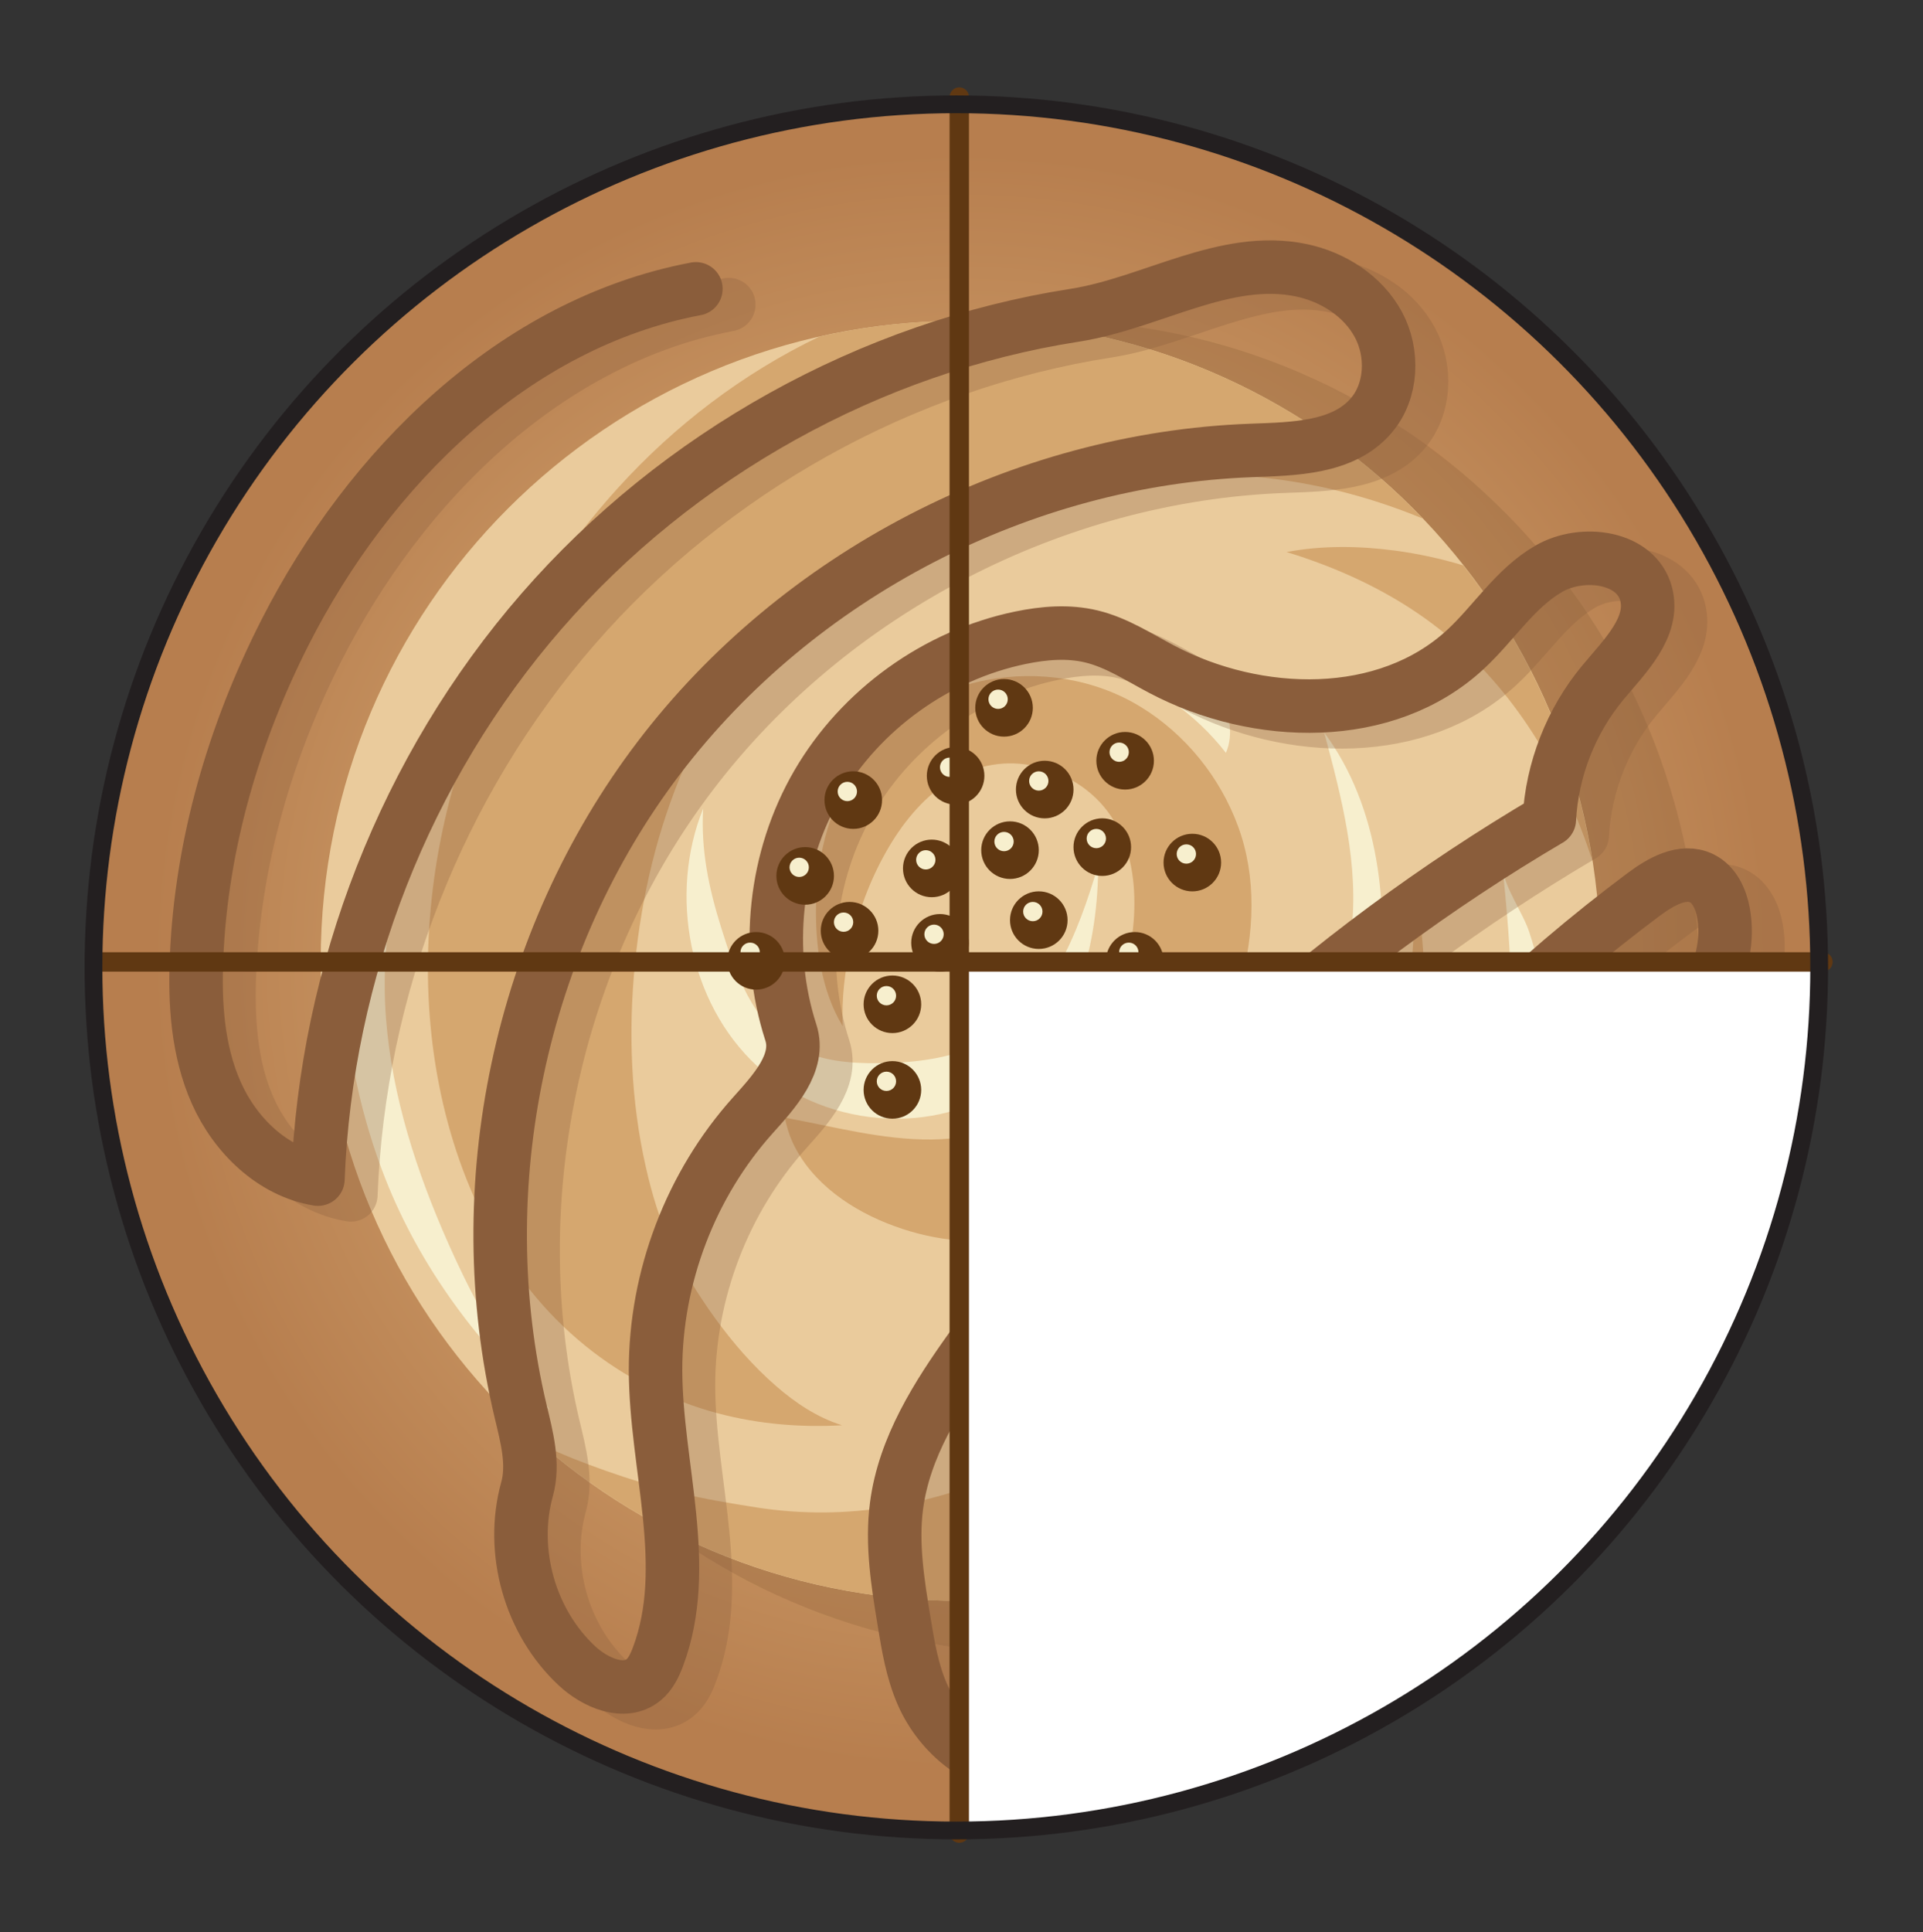 <?xml version="1.0" encoding="UTF-8" standalone="no"?>
<!DOCTYPE svg PUBLIC "-//W3C//DTD SVG 1.1//EN" "http://www.w3.org/Graphics/SVG/1.1/DTD/svg11.dtd">
<svg width="100%" height="100%" viewBox="0 0 451 453" version="1.1" xmlns="http://www.w3.org/2000/svg" xmlns:xlink="http://www.w3.org/1999/xlink" xml:space="preserve" xmlns:serif="http://www.serif.com/" style="fill-rule:evenodd;clip-rule:evenodd;stroke-linecap:round;stroke-linejoin:round;stroke-miterlimit:10;">
    <rect x="0" y="0" width="451" height="453" fill="#333333" stroke="none"/>
    <g transform="matrix(1,0,0,1,-1132,-616)">
        <g transform="matrix(1,0,0,1,-154.683,-837.487)">
            <g transform="matrix(0,202.348,202.348,0,1511.96,1678.77)">
                <ellipse cx="0" cy="-0" rx="1" ry="1" style="fill:url(#_Radial1);"/>
            </g>
            <g transform="matrix(4.167,0,0,4.167,0,0)">
                <g opacity="0.2">
                    <g transform="matrix(0,-1,-1,0,367.608,367.503)">
                        <path d="M-36.839,-36.839C-57.555,-36.839 -74.349,-20.346 -74.349,-0C-74.349,20.346 -57.555,36.839 -36.839,36.839C-16.123,36.839 0.67,20.346 0.67,-0C0.67,-20.346 -16.123,-36.839 -36.839,-36.839" style="fill:rgb(117,76,40);fill-rule:nonzero;"/>
                    </g>
                </g>
            </g>
            <g transform="matrix(0,-4.167,-4.167,0,1511.96,1528.72)">
                <path d="M-36.011,-36.011C-55.898,-36.011 -72.021,-19.889 -72.021,-0.001C-72.021,19.888 -55.898,36.011 -36.011,36.011C-16.123,36.011 -0.001,19.888 -0.001,-0.001C-0.001,-19.889 -16.123,-36.011 -36.011,-36.011" style="fill:rgb(234,203,156);fill-rule:nonzero;"/>
            </g>
            <g transform="matrix(4.167,0,0,4.167,1431.5,1748.89)">
                <path d="M0,-43.405C-4.003,-38.983 -7.036,-33.685 -8.835,-28C-10.63,-22.34 -11.193,-16.254 -10.145,-10.392C-9.103,-4.563 -6.467,1.069 -1.792,4.848C0.394,6.615 2.943,7.915 5.66,8.635C7.939,9.239 10.297,9.436 12.641,9.304C11.258,8.875 10.012,8.045 8.927,7.1C7.633,5.975 6.501,4.671 5.496,3.285C4.58,2.02 3.75,0.681 3.079,-0.731C2.401,-2.157 1.943,-3.689 1.595,-5.227C0.75,-8.951 0.609,-12.833 0.98,-16.626C1.354,-20.452 2.253,-24.26 3.786,-27.791C5.207,-31.066 7.209,-34.047 9.862,-36.45C12.486,-38.828 15.619,-40.609 18.923,-41.857C22.303,-43.132 25.886,-43.87 29.487,-44.126C33.149,-44.385 36.88,-44.171 40.454,-43.303C42.109,-42.902 43.746,-42.367 45.331,-41.709C38.775,-48.564 29.545,-52.841 19.311,-52.841C16.577,-52.841 13.918,-52.526 11.359,-51.949C7.06,-49.888 3.199,-46.938 0,-43.405" style="fill:rgb(213,167,111);fill-rule:nonzero;"/>
            </g>
            <g transform="matrix(4.167,0,0,4.167,1554.22,1737.28)">
                <path d="M0,-28.33C-2.596,-29.917 -5.716,-30.4 -8.694,-29.838C-11.536,-29.301 -14.061,-27.674 -15.749,-25.328C-17.454,-22.957 -18.219,-20.08 -18.275,-17.185C-18.32,-14.929 -17.994,-12.355 -16.772,-10.367C-16.84,-11.896 -16.663,-13.434 -16.328,-14.922C-15.914,-16.759 -15.254,-18.55 -14.325,-20.189C-13.468,-21.702 -12.338,-23.138 -10.863,-24.089C-9.476,-24.983 -7.837,-25.349 -6.208,-25.049C-4.375,-24.71 -2.685,-23.71 -1.649,-22.143C-0.65,-20.631 -0.316,-18.778 -0.361,-16.99C-0.409,-15.014 -0.898,-13.043 -1.672,-11.231C-2.396,-9.533 -3.385,-7.905 -4.724,-6.623C-6.593,-4.833 -9.208,-4.016 -11.759,-3.989C-14.564,-3.961 -17.29,-4.719 -20.031,-5.217C-19.935,-4.737 -19.797,-4.268 -19.591,-3.822C-18.512,-1.5 -16.198,0.037 -13.859,0.888C-11.581,1.717 -8.877,2.07 -6.536,1.281C-3.55,0.275 -0.929,-1.79 1.093,-4.168C3.179,-6.621 4.748,-9.533 5.593,-12.644C6.392,-15.585 6.54,-18.717 5.478,-21.61C4.46,-24.379 2.52,-26.789 0,-28.33" style="fill:rgb(213,167,111);fill-rule:nonzero;"/>
            </g>
            <g transform="matrix(4.167,0,0,4.167,1588.43,1653.62)">
                <path d="M0,-16.967C2.767,-16.116 5.43,-14.92 7.791,-13.233C11.906,-10.291 14.767,-6.056 16.577,-1.376C16.802,-0.797 17.008,-0.211 17.205,0.378C16.225,-5.823 13.663,-11.494 9.943,-16.216C8.685,-16.595 7.395,-16.875 6.097,-17.048C4.09,-17.315 2.003,-17.345 0,-16.967" style="fill:rgb(213,167,111);fill-rule:nonzero;"/>
            </g>
            <g transform="matrix(4.167,0,0,4.167,1584.41,1698.71)">
                <path d="M0,21.665C2.228,18.784 4.128,15.643 5.657,12.336C6.372,10.787 7.007,9.199 7.538,7.577C8.265,5.355 8.642,3.039 8.769,0.707C8.957,-2.729 8.615,-6.149 8.235,-9.56C8.167,-4.875 7.792,-0.128 5.88,4.197C4.794,6.651 3.208,8.885 1.504,10.944C-0.25,13.061 -2.196,15.019 -4.253,16.841C-8.17,20.309 -12.467,23.372 -17.488,24.997C-19.925,25.785 -22.474,26.233 -25.037,26.251C-26.34,26.261 -27.644,26.165 -28.931,25.96C-30.383,25.729 -31.821,25.496 -33.248,25.142C-34.642,24.796 -36.017,24.38 -37.371,23.901C-38.568,23.478 -39.768,23.014 -40.917,22.464C-34.605,27.918 -26.385,31.225 -17.389,31.225C-14.548,31.225 -11.788,30.885 -9.135,30.264C-8.684,29.975 -8.239,29.677 -7.806,29.366C-4.828,27.22 -2.239,24.564 0,21.665" style="fill:rgb(213,167,111);fill-rule:nonzero;"/>
            </g>
            <g transform="matrix(4.167,0,0,4.167,1377.01,1693.33)">
                <path d="M0,8.737C1.976,13.763 5.293,18.208 9.318,21.808C6.867,19.058 5.062,15.792 3.565,12.427C1.775,8.4 0.388,4.142 0.048,-0.252C-0.299,-4.733 0.62,-8.876 2.083,-13.071C-4.303,-8.333 -2.475,2.444 0,8.737" style="fill:rgb(247,239,206);fill-rule:nonzero;"/>
            </g>
            <g transform="matrix(4.167,0,0,4.167,1511.53,1618.38)">
                <path d="M0,-2.511C5.464,-3.811 11.596,-1.65 15.038,2.789C15.498,1.731 15.239,0.463 14.609,-0.505C13.98,-1.472 13.028,-2.182 12.046,-2.786C9.565,-4.31 6.679,-5.3 3.774,-5.126C1.022,-4.959 -2.248,-3.536 -3.511,-0.944C-2.369,-1.586 -1.31,-2.199 0,-2.511" style="fill:rgb(247,239,206);fill-rule:nonzero;"/>
            </g>
            <g transform="matrix(4.167,0,0,4.167,1639.11,1771.2)">
                <path d="M0,-27.384C0.482,-22.693 0.771,-17.953 0.245,-13.266C-0.28,-8.581 -1.651,-3.924 -4.266,0C-1.045,-3.194 1.65,-7.202 2.398,-11.703C2.843,-14.387 2.857,-17.139 2.442,-19.827C2.235,-21.17 1.921,-22.497 1.499,-23.789C1.145,-24.877 0.111,-26.293 0,-27.384" style="fill:rgb(247,239,206);fill-rule:nonzero;"/>
            </g>
            <g transform="matrix(4.167,0,0,4.167,1584.64,1666.36)">
                <path d="M0,17.731C1.569,16.044 3.103,14.284 4.153,12.234C5.279,10.03 5.809,7.568 6.092,5.11C6.692,-0.075 6.132,-5.671 3.027,-9.867C4.009,-6.195 5,-2.414 4.551,1.359C4.153,4.707 2.644,7.816 0.956,10.734C-2.652,16.973 -7.185,22.677 -12.45,27.598C-11.643,26.844 -9.581,26.506 -8.546,25.854C-7.692,25.312 -6.96,24.712 -6.229,24.022C-4.086,22.006 -2.005,19.885 0,17.731" style="fill:rgb(247,239,206);fill-rule:nonzero;"/>
            </g>
            <g transform="matrix(4.167,0,0,4.167,1464.26,1659.95)">
                <path d="M0,10.438C3.963,14.092 10.695,14.484 14.762,10.946C18.038,8.097 19.18,3.462 19.195,-0.88C18.071,2.959 16.468,7.076 12.956,8.991C11.109,9.998 8.948,10.256 6.843,10.276C5.202,10.292 3.493,10.154 2.073,9.332C-0.261,7.983 -1.24,5.175 -2.041,2.6C-2.735,0.371 -3.171,-1.738 -3.041,-4.046C-4.986,0.764 -3.853,6.886 0,10.438" style="fill:rgb(247,239,206);fill-rule:nonzero;"/>
            </g>
            <g transform="matrix(4.167,0,0,4.167,0,0)">
                <g opacity="0.3">
                    <g transform="matrix(1,0,0,1,349.798,447.268)">
                        <path d="M0,-81.32C-10.222,-79.386 -18.403,-71.273 -23.119,-61.999C-26.001,-56.331 -27.831,-50.088 -28.102,-43.735C-28.215,-41.134 -28.05,-38.453 -26.991,-36.074C-25.931,-33.695 -23.84,-31.654 -21.272,-31.225C-20.826,-42.888 -16.343,-54.38 -8.682,-63.186C-1.021,-71.992 9.783,-78.035 21.316,-79.833C25.646,-80.509 29.793,-83.265 34.081,-82.364C35.864,-81.989 37.546,-80.918 38.41,-79.314C39.276,-77.71 39.193,-75.571 38.008,-74.188C36.436,-72.351 33.674,-72.316 31.258,-72.227C18.328,-71.751 5.748,-65.223 -2.086,-54.926C-9.921,-44.629 -12.857,-30.764 -9.867,-18.175C-9.523,-16.727 -9.105,-15.212 -9.503,-13.778C-10.47,-10.289 -9.342,-6.303 -6.691,-3.837C-5.668,-2.887 -4.026,-2.168 -2.945,-3.052C-2.544,-3.38 -2.315,-3.871 -2.132,-4.357C-0.228,-9.431 -2.26,-15.052 -2.27,-20.472C-2.279,-25.713 -0.285,-30.932 3.218,-34.83C4.414,-36.163 5.897,-37.772 5.345,-39.475C3.857,-44.073 4.416,-49.294 6.847,-53.47C9.28,-57.647 13.542,-60.713 18.275,-61.689C19.587,-61.96 20.958,-62.075 22.261,-61.761C23.677,-61.421 24.92,-60.6 26.208,-59.92C31.6,-57.072 38.849,-56.889 43.319,-61.036C44.921,-62.52 46.115,-64.485 48.009,-65.573C49.902,-66.661 52.934,-66.259 53.484,-64.145C53.968,-62.277 52.279,-60.647 51.044,-59.163C49.252,-57.006 48.179,-54.261 48.033,-51.46C35.29,-43.961 24.137,-33.774 15.518,-21.759C13.581,-19.058 11.72,-16.138 11.292,-12.84C11.01,-10.683 11.363,-8.499 11.715,-6.353C11.941,-4.959 12.175,-3.55 12.738,-2.255C13.749,0.06 16.042,1.945 18.568,1.869C21.095,1.793 23.442,-0.74 22.823,-3.191C22.163,-5.797 23.175,-8.513 24.276,-10.968C30.683,-25.257 40.787,-37.868 53.334,-47.237C54.294,-47.952 55.538,-48.681 56.614,-48.152C57.33,-47.799 57.698,-46.982 57.838,-46.195C58.368,-43.201 56.418,-40.392 54.612,-37.949C48.59,-29.808 42.885,-21.103 40.622,-11.234C40.609,-11.179 40.583,-11.127 40.548,-11.083" style="fill:none;fill-rule:nonzero;stroke:rgb(138,93,59);stroke-width:3.01px;"/>
                    </g>
                </g>
            </g>
            <g transform="matrix(4.167,0,0,4.167,1449.89,1860.07)">
                <path d="M0,-81.32C-10.222,-79.385 -18.404,-71.273 -23.119,-61.999C-26.001,-56.331 -27.831,-50.088 -28.102,-43.735C-28.215,-41.133 -28.05,-38.453 -26.991,-36.074C-25.931,-33.695 -23.84,-31.653 -21.272,-31.225C-20.826,-42.888 -16.344,-54.38 -8.682,-63.186C-1.021,-71.992 9.783,-78.034 21.316,-79.833C25.646,-80.509 29.793,-83.265 34.081,-82.364C35.864,-81.989 37.546,-80.918 38.41,-79.314C39.276,-77.71 39.193,-75.571 38.008,-74.188C36.436,-72.351 33.674,-72.316 31.258,-72.227C18.327,-71.751 5.748,-65.223 -2.086,-54.926C-9.921,-44.629 -12.857,-30.764 -9.867,-18.175C-9.523,-16.727 -9.105,-15.211 -9.503,-13.778C-10.47,-10.289 -9.342,-6.303 -6.691,-3.837C-5.668,-2.887 -4.026,-2.168 -2.945,-3.052C-2.544,-3.38 -2.315,-3.871 -2.132,-4.357C-0.228,-9.431 -2.26,-15.052 -2.27,-20.472C-2.279,-25.713 -0.285,-30.932 3.218,-34.83C4.414,-36.163 5.897,-37.772 5.345,-39.475C3.857,-44.073 4.416,-49.294 6.847,-53.47C9.28,-57.647 13.542,-60.713 18.275,-61.689C19.587,-61.96 20.958,-62.075 22.261,-61.761C23.677,-61.421 24.92,-60.6 26.208,-59.92C31.6,-57.071 38.849,-56.889 43.319,-61.036C44.921,-62.52 46.115,-64.485 48.009,-65.573C49.902,-66.661 52.934,-66.259 53.484,-64.145C53.968,-62.277 52.279,-60.647 51.044,-59.163C49.252,-57.006 48.179,-54.261 48.033,-51.46C35.29,-43.961 24.137,-33.774 15.518,-21.759C13.581,-19.057 11.72,-16.138 11.292,-12.84C11.01,-10.683 11.363,-8.499 11.715,-6.353C11.941,-4.959 12.175,-3.55 12.738,-2.255C13.749,0.061 16.042,1.945 18.568,1.869C21.095,1.793 23.442,-0.74 22.823,-3.191C22.163,-5.797 23.175,-8.513 24.276,-10.968C30.683,-25.257 40.788,-37.868 53.334,-47.237C54.294,-47.952 55.538,-48.68 56.613,-48.152C57.33,-47.799 57.698,-46.982 57.838,-46.194C58.368,-43.201 56.418,-40.392 54.612,-37.949C48.59,-29.807 42.885,-21.103 40.622,-11.234C40.609,-11.179 40.583,-11.127 40.548,-11.083" style="fill:none;fill-rule:nonzero;stroke:rgb(138,93,59);stroke-width:3.01px;"/>
            </g>
            <g transform="matrix(0,-4.167,-4.167,0,1531.7,1631.86)">
                <path d="M-1.62,-1.62C-2.514,-1.62 -3.24,-0.893 -3.24,0.001C-3.24,0.895 -2.514,1.62 -1.62,1.62C-0.724,1.62 0.001,0.895 0.001,0.001C0.001,-0.893 -0.724,-1.62 -1.62,-1.62" style="fill:rgb(96,56,18);fill-rule:nonzero;"/>
            </g>
            <g transform="matrix(0,-4.167,-4.167,0,1530.31,1634.33)">
                <path d="M-0.544,-0.544C-0.844,-0.544 -1.087,-0.3 -1.087,0C-1.087,0.3 -0.844,0.544 -0.544,0.544C-0.243,0.544 -0.001,0.3 -0.001,0C-0.001,-0.3 -0.243,-0.544 -0.544,-0.544" style="fill:rgb(247,239,206);fill-rule:nonzero;"/>
            </g>
            <g transform="matrix(0,-4.167,-4.167,0,1505.21,1650.35)">
                <path d="M-1.62,-1.62C-2.514,-1.62 -3.24,-0.894 -3.24,0C-3.24,0.895 -2.514,1.62 -1.62,1.62C-0.725,1.62 0,0.895 0,0C0,-0.894 -0.725,-1.62 -1.62,-1.62" style="fill:rgb(96,56,18);fill-rule:nonzero;"/>
            </g>
            <g transform="matrix(0,-4.167,-4.167,0,1503.81,1652.82)">
                <path d="M-0.544,-0.544C-0.844,-0.544 -1.087,-0.3 -1.087,0C-1.087,0.3 -0.844,0.544 -0.544,0.544C-0.243,0.544 -0.001,0.3 -0.001,0C-0.001,-0.3 -0.243,-0.544 -0.544,-0.544" style="fill:rgb(247,239,206);fill-rule:nonzero;"/>
            </g>
            <g transform="matrix(0,-4.167,-4.167,0,1530.31,1662.48)">
                <path d="M-1.62,-1.62C-2.515,-1.62 -3.24,-0.893 -3.24,0.001C-3.24,0.894 -2.515,1.62 -1.62,1.62C-0.725,1.62 0.001,0.894 0.001,0.001C0.001,-0.893 -0.725,-1.62 -1.62,-1.62" style="fill:rgb(96,56,18);fill-rule:nonzero;"/>
            </g>
            <g transform="matrix(0,-4.167,-4.167,0,1528.91,1664.95)">
                <path d="M-0.544,-0.544C-0.845,-0.544 -1.087,-0.3 -1.087,-0.001C-1.087,0.3 -0.845,0.544 -0.544,0.544C-0.244,0.544 -0.001,0.3 -0.001,-0.001C-0.001,-0.3 -0.244,-0.544 -0.544,-0.544" style="fill:rgb(247,239,206);fill-rule:nonzero;"/>
            </g>
            <g transform="matrix(0,-4.167,-4.167,0,1510.8,1628.64)">
                <path d="M-1.62,-1.62C-2.515,-1.62 -3.24,-0.895 -3.24,-0C-3.24,0.894 -2.515,1.62 -1.62,1.62C-0.725,1.62 0.001,0.894 0.001,-0C0.001,-0.895 -0.725,-1.62 -1.62,-1.62" style="fill:rgb(96,56,18);fill-rule:nonzero;"/>
            </g>
            <g transform="matrix(0,-4.167,-4.167,0,1509.4,1631.11)">
                <path d="M-0.544,-0.544C-0.845,-0.544 -1.087,-0.301 -1.087,-0C-1.087,0.301 -0.845,0.544 -0.544,0.544C-0.244,0.544 -0,0.301 -0,-0C-0,-0.301 -0.244,-0.544 -0.544,-0.544" style="fill:rgb(247,239,206);fill-rule:nonzero;"/>
            </g>
            <g transform="matrix(0,-4.167,-4.167,0,1523.56,1646.07)">
                <path d="M-1.62,-1.62C-2.515,-1.62 -3.24,-0.895 -3.24,-0C-3.24,0.894 -2.515,1.62 -1.62,1.62C-0.724,1.62 0.001,0.894 0.001,-0C0.001,-0.895 -0.724,-1.62 -1.62,-1.62" style="fill:rgb(96,56,18);fill-rule:nonzero;"/>
            </g>
            <g transform="matrix(0,-4.167,-4.167,0,1522.16,1648.54)">
                <path d="M-0.544,-0.544C-0.843,-0.544 -1.087,-0.301 -1.087,-0C-1.087,0.301 -0.843,0.544 -0.544,0.544C-0.244,0.544 -0,0.301 -0,-0C-0,-0.301 -0.244,-0.544 -0.544,-0.544" style="fill:rgb(247,239,206);fill-rule:nonzero;"/>
            </g>
            <g transform="matrix(0,-4.167,-4.167,0,1545.2,1645.36)">
                <path d="M-1.62,-1.62C-2.515,-1.62 -3.24,-0.893 -3.24,-0C-3.24,0.894 -2.515,1.62 -1.62,1.62C-0.725,1.62 0.001,0.894 0.001,-0C0.001,-0.893 -0.725,-1.62 -1.62,-1.62" style="fill:rgb(96,56,18);fill-rule:nonzero;"/>
            </g>
            <g transform="matrix(0,-4.167,-4.167,0,1543.8,1647.83)">
                <path d="M-0.544,-0.544C-0.845,-0.544 -1.087,-0.3 -1.087,-0.001C-1.087,0.3 -0.845,0.544 -0.544,0.544C-0.244,0.544 -0.001,0.3 -0.001,-0.001C-0.001,-0.3 -0.244,-0.544 -0.544,-0.544" style="fill:rgb(247,239,206);fill-rule:nonzero;"/>
            </g>
            <g transform="matrix(0,-4.167,-4.167,0,1516.81,1685.26)">
                <path d="M-1.62,-1.62C-2.515,-1.62 -3.24,-0.894 -3.24,0C-3.24,0.895 -2.515,1.62 -1.62,1.62C-0.725,1.62 0,0.895 0,0C0,-0.894 -0.725,-1.62 -1.62,-1.62" style="fill:rgb(96,56,18);fill-rule:nonzero;"/>
            </g>
            <g transform="matrix(0,-4.167,-4.167,0,1515.41,1687.73)">
                <path d="M-0.544,-0.544C-0.845,-0.544 -1.087,-0.3 -1.087,0C-1.087,0.3 -0.845,0.544 -0.544,0.544C-0.243,0.544 -0.001,0.3 -0.001,0C-0.001,-0.3 -0.243,-0.544 -0.544,-0.544" style="fill:rgb(247,239,206);fill-rule:nonzero;"/>
            </g>
            <g transform="matrix(0,-4.167,-4.167,0,1485.93,1664.96)">
                <path d="M-1.62,-1.62C-2.515,-1.62 -3.24,-0.893 -3.24,0.001C-3.24,0.895 -2.515,1.62 -1.62,1.62C-0.724,1.62 0.001,0.895 0.001,0.001C0.001,-0.893 -0.724,-1.62 -1.62,-1.62" style="fill:rgb(96,56,18);fill-rule:nonzero;"/>
            </g>
            <g transform="matrix(0,-4.167,-4.167,0,1484.53,1667.43)">
                <path d="M-0.544,-0.544C-0.844,-0.544 -1.087,-0.3 -1.087,0C-1.087,0.3 -0.844,0.544 -0.544,0.544C-0.244,0.544 -0.001,0.3 -0.001,0C-0.001,-0.3 -0.244,-0.544 -0.544,-0.544" style="fill:rgb(247,239,206);fill-rule:nonzero;"/>
            </g>
            <g transform="matrix(0,-4.167,-4.167,0,1507.14,1667.8)">
                <path d="M-1.62,-1.62C-2.515,-1.62 -3.24,-0.893 -3.24,-0C-3.24,0.894 -2.515,1.62 -1.62,1.62C-0.725,1.62 0.001,0.894 0.001,-0C0.001,-0.893 -0.725,-1.62 -1.62,-1.62" style="fill:rgb(96,56,18);fill-rule:nonzero;"/>
            </g>
            <g transform="matrix(0,-4.167,-4.167,0,1505.74,1670.27)">
                <path d="M-0.544,-0.544C-0.845,-0.544 -1.087,-0.3 -1.087,-0.001C-1.087,0.3 -0.845,0.544 -0.544,0.544C-0.244,0.544 -0.001,0.3 -0.001,-0.001C-0.001,-0.3 -0.244,-0.544 -0.544,-0.544" style="fill:rgb(247,239,206);fill-rule:nonzero;"/>
            </g>
            <g transform="matrix(0,-4.167,-4.167,0,1486.8,1634.33)">
                <path d="M-1.62,-1.62C-2.515,-1.62 -3.24,-0.895 -3.24,-0C-3.24,0.894 -2.515,1.62 -1.62,1.62C-0.725,1.62 0.001,0.894 0.001,-0C0.001,-0.895 -0.725,-1.62 -1.62,-1.62" style="fill:rgb(96,56,18);fill-rule:nonzero;"/>
            </g>
            <g transform="matrix(0,-4.167,-4.167,0,1485.41,1636.8)">
                <path d="M-0.544,-0.544C-0.845,-0.544 -1.087,-0.301 -1.087,-0C-1.087,0.301 -0.845,0.544 -0.544,0.544C-0.244,0.544 -0,0.301 -0,-0C-0,-0.301 -0.244,-0.544 -0.544,-0.544" style="fill:rgb(247,239,206);fill-rule:nonzero;"/>
            </g>
            <g transform="matrix(0,-4.167,-4.167,0,1552.82,1672.02)">
                <path d="M-1.62,-1.62C-2.514,-1.62 -3.24,-0.893 -3.24,-0C-3.24,0.894 -2.514,1.62 -1.62,1.62C-0.724,1.62 0.001,0.894 0.001,-0C0.001,-0.893 -0.724,-1.62 -1.62,-1.62" style="fill:rgb(96,56,18);fill-rule:nonzero;"/>
            </g>
            <g transform="matrix(0,-4.167,-4.167,0,1551.42,1674.49)">
                <path d="M-0.544,-0.544C-0.844,-0.544 -1.087,-0.3 -1.087,-0.001C-1.087,0.3 -0.844,0.544 -0.544,0.544C-0.243,0.544 -0.001,0.3 -0.001,-0.001C-0.001,-0.3 -0.243,-0.544 -0.544,-0.544" style="fill:rgb(247,239,206);fill-rule:nonzero;"/>
            </g>
            <g transform="matrix(0,-4.167,-4.167,0,1566.32,1648.98)">
                <path d="M-1.62,-1.62C-2.514,-1.62 -3.24,-0.894 -3.24,0C-3.24,0.895 -2.514,1.62 -1.62,1.62C-0.725,1.62 0,0.895 0,0C0,-0.894 -0.725,-1.62 -1.62,-1.62" style="fill:rgb(96,56,18);fill-rule:nonzero;"/>
            </g>
            <g transform="matrix(0,-4.167,-4.167,0,1564.92,1651.46)">
                <path d="M-0.544,-0.544C-0.843,-0.544 -1.087,-0.301 -1.087,-0C-1.087,0.301 -0.843,0.544 -0.544,0.544C-0.243,0.544 -0,0.301 -0,-0C-0,-0.301 -0.243,-0.544 -0.544,-0.544" style="fill:rgb(247,239,206);fill-rule:nonzero;"/>
            </g>
            <g transform="matrix(0,-4.167,-4.167,0,1550.56,1625.11)">
                <path d="M-1.62,-1.62C-2.515,-1.62 -3.24,-0.893 -3.24,0.001C-3.24,0.895 -2.515,1.62 -1.62,1.62C-0.725,1.62 0.001,0.895 0.001,0.001C0.001,-0.893 -0.725,-1.62 -1.62,-1.62" style="fill:rgb(96,56,18);fill-rule:nonzero;"/>
            </g>
            <g transform="matrix(0,-4.167,-4.167,0,1549.16,1627.58)">
                <path d="M-0.544,-0.544C-0.845,-0.544 -1.087,-0.3 -1.087,0C-1.087,0.3 -0.845,0.544 -0.544,0.544C-0.244,0.544 -0.001,0.3 -0.001,0C-0.001,-0.3 -0.244,-0.544 -0.544,-0.544" style="fill:rgb(247,239,206);fill-rule:nonzero;"/>
            </g>
            <g transform="matrix(0,-4.167,-4.167,0,1522.16,1612.7)">
                <path d="M-1.62,-1.62C-2.515,-1.62 -3.24,-0.894 -3.24,0C-3.24,0.895 -2.515,1.62 -1.62,1.62C-0.726,1.62 0,0.895 0,0C0,-0.894 -0.726,-1.62 -1.62,-1.62" style="fill:rgb(96,56,18);fill-rule:nonzero;"/>
            </g>
            <g transform="matrix(0,-4.167,-4.167,0,1520.77,1615.17)">
                <path d="M-0.544,-0.544C-0.845,-0.544 -1.087,-0.301 -1.087,-0C-1.087,0.301 -0.845,0.544 -0.544,0.544C-0.244,0.544 -0,0.301 -0,-0C-0,-0.301 -0.244,-0.544 -0.544,-0.544" style="fill:rgb(247,239,206);fill-rule:nonzero;"/>
            </g>
            <g transform="matrix(0,-4.167,-4.167,0,1538.45,1686.48)">
                <path d="M-1.62,-1.62C-2.515,-1.62 -3.24,-0.894 -3.24,0C-3.24,0.895 -2.515,1.62 -1.62,1.62C-0.725,1.62 0,0.895 0,0C0,-0.894 -0.725,-1.62 -1.62,-1.62" style="fill:rgb(96,56,18);fill-rule:nonzero;"/>
            </g>
            <g transform="matrix(0,-4.167,-4.167,0,1537.05,1688.96)">
                <path d="M-0.544,-0.544C-0.845,-0.544 -1.087,-0.301 -1.087,-0C-1.087,0.301 -0.845,0.544 -0.544,0.544C-0.243,0.544 -0,0.301 -0,-0C-0,-0.301 -0.243,-0.544 -0.544,-0.544" style="fill:rgb(247,239,206);fill-rule:nonzero;"/>
            </g>
            <g transform="matrix(0,-4.167,-4.167,0,1495.98,1702.28)">
                <path d="M-1.621,-1.62C-2.515,-1.62 -3.24,-0.894 -3.24,0C-3.24,0.895 -2.515,1.621 -1.621,1.621C-0.726,1.621 -0,0.895 -0,0C-0,-0.894 -0.726,-1.62 -1.621,-1.62" style="fill:rgb(96,56,18);fill-rule:nonzero;"/>
            </g>
            <g transform="matrix(0,-4.167,-4.167,0,1494.58,1704.75)">
                <path d="M-0.544,-0.543C-0.844,-0.543 -1.087,-0.3 -1.087,0C-1.087,0.301 -0.844,0.544 -0.544,0.544C-0.243,0.544 0,0.301 0,0C0,-0.3 -0.243,-0.543 -0.544,-0.543" style="fill:rgb(247,239,206);fill-rule:nonzero;"/>
            </g>
            <g transform="matrix(0,-4.167,-4.167,0,1495.98,1682.21)">
                <path d="M-1.621,-1.62C-2.516,-1.62 -3.24,-0.894 -3.24,0C-3.24,0.895 -2.516,1.621 -1.621,1.621C-0.726,1.621 -0,0.895 -0,0C-0,-0.894 -0.726,-1.62 -1.621,-1.62" style="fill:rgb(96,56,18);fill-rule:nonzero;"/>
            </g>
            <g transform="matrix(0,-4.167,-4.167,0,1494.58,1684.68)">
                <path d="M-0.544,-0.543C-0.845,-0.543 -1.087,-0.3 -1.087,0C-1.087,0.301 -0.845,0.544 -0.544,0.544C-0.243,0.544 0,0.301 0,0C0,-0.3 -0.243,-0.543 -0.544,-0.543" style="fill:rgb(247,239,206);fill-rule:nonzero;"/>
            </g>
            <g transform="matrix(0,-4.167,-4.167,0,1464.01,1672.02)">
                <path d="M-1.62,-1.62C-2.514,-1.62 -3.24,-0.894 -3.24,0C-3.24,0.895 -2.514,1.62 -1.62,1.62C-0.725,1.62 0,0.895 0,0C0,-0.894 -0.725,-1.62 -1.62,-1.62" style="fill:rgb(96,56,18);fill-rule:nonzero;"/>
            </g>
            <g transform="matrix(0,-4.167,-4.167,0,1462.61,1674.49)">
                <path d="M-0.544,-0.544C-0.844,-0.544 -1.087,-0.3 -1.087,0C-1.087,0.3 -0.844,0.544 -0.544,0.544C-0.243,0.544 -0.001,0.3 -0.001,0C-0.001,-0.3 -0.243,-0.544 -0.544,-0.544" style="fill:rgb(247,239,206);fill-rule:nonzero;"/>
            </g>
            <g transform="matrix(0,-4.167,-4.167,0,1475.52,1652.11)">
                <path d="M-1.62,-1.62C-2.514,-1.62 -3.24,-0.893 -3.24,0.001C-3.24,0.894 -2.514,1.62 -1.62,1.62C-0.724,1.62 0.001,0.894 0.001,0.001C0.001,-0.893 -0.724,-1.62 -1.62,-1.62" style="fill:rgb(96,56,18);fill-rule:nonzero;"/>
            </g>
            <g transform="matrix(0,-4.167,-4.167,0,1474.12,1654.58)">
                <path d="M-0.544,-0.544C-0.844,-0.544 -1.087,-0.3 -1.087,-0.001C-1.087,0.3 -0.844,0.544 -0.544,0.544C-0.243,0.544 -0.001,0.3 -0.001,-0.001C-0.001,-0.3 -0.243,-0.544 -0.544,-0.544" style="fill:rgb(247,239,206);fill-rule:nonzero;"/>
            </g>
            <g transform="matrix(4.167,0,0,4.167,1511.96,1881.12)">
                <path d="M0,-48.563L48.563,-48.563C48.563,-21.921 26.641,0 0,0L-0.238,0L0,-48.563Z" style="fill:white;fill-rule:nonzero;"/>
            </g>
            <g transform="matrix(0,4.167,4.167,0,1715.18,1679.76)">
                <path d="M-48.841,-48.841L48.841,-48.841" style="fill:none;fill-rule:nonzero;stroke:rgb(96,56,18);stroke-width:1.09px;stroke-linecap:butt;stroke-linejoin:miter;"/>
            </g>
            <g transform="matrix(-4.167,0,0,4.167,1309.92,1679.02)">
                <path d="M-97.024,0L0,0" style="fill:none;fill-rule:nonzero;stroke:rgb(96,56,18);stroke-width:1.09px;stroke-linecap:butt;stroke-linejoin:miter;"/>
            </g>
            <g transform="matrix(0,-4.167,-4.167,0,1510.97,1477.94)">
                <ellipse cx="-48.564" cy="0" rx="48.563" ry="48.564" style="fill:none;stroke:rgb(35,31,32);stroke-width:1px;stroke-linecap:butt;stroke-linejoin:miter;"/>
            </g>
        </g>
    </g>
    <defs>
        <radialGradient id="_Radial1" cx="0" cy="0" r="1" gradientUnits="userSpaceOnUse" gradientTransform="matrix(0,1,1,0,4.9605e-06,-4.9605e-06)"><stop offset="0" style="stop-color:rgb(231,193,138);stop-opacity:1"/><stop offset="0.93" style="stop-color:rgb(183,126,78);stop-opacity:1"/><stop offset="1" style="stop-color:rgb(183,126,78);stop-opacity:1"/></radialGradient>
    </defs>
</svg>
